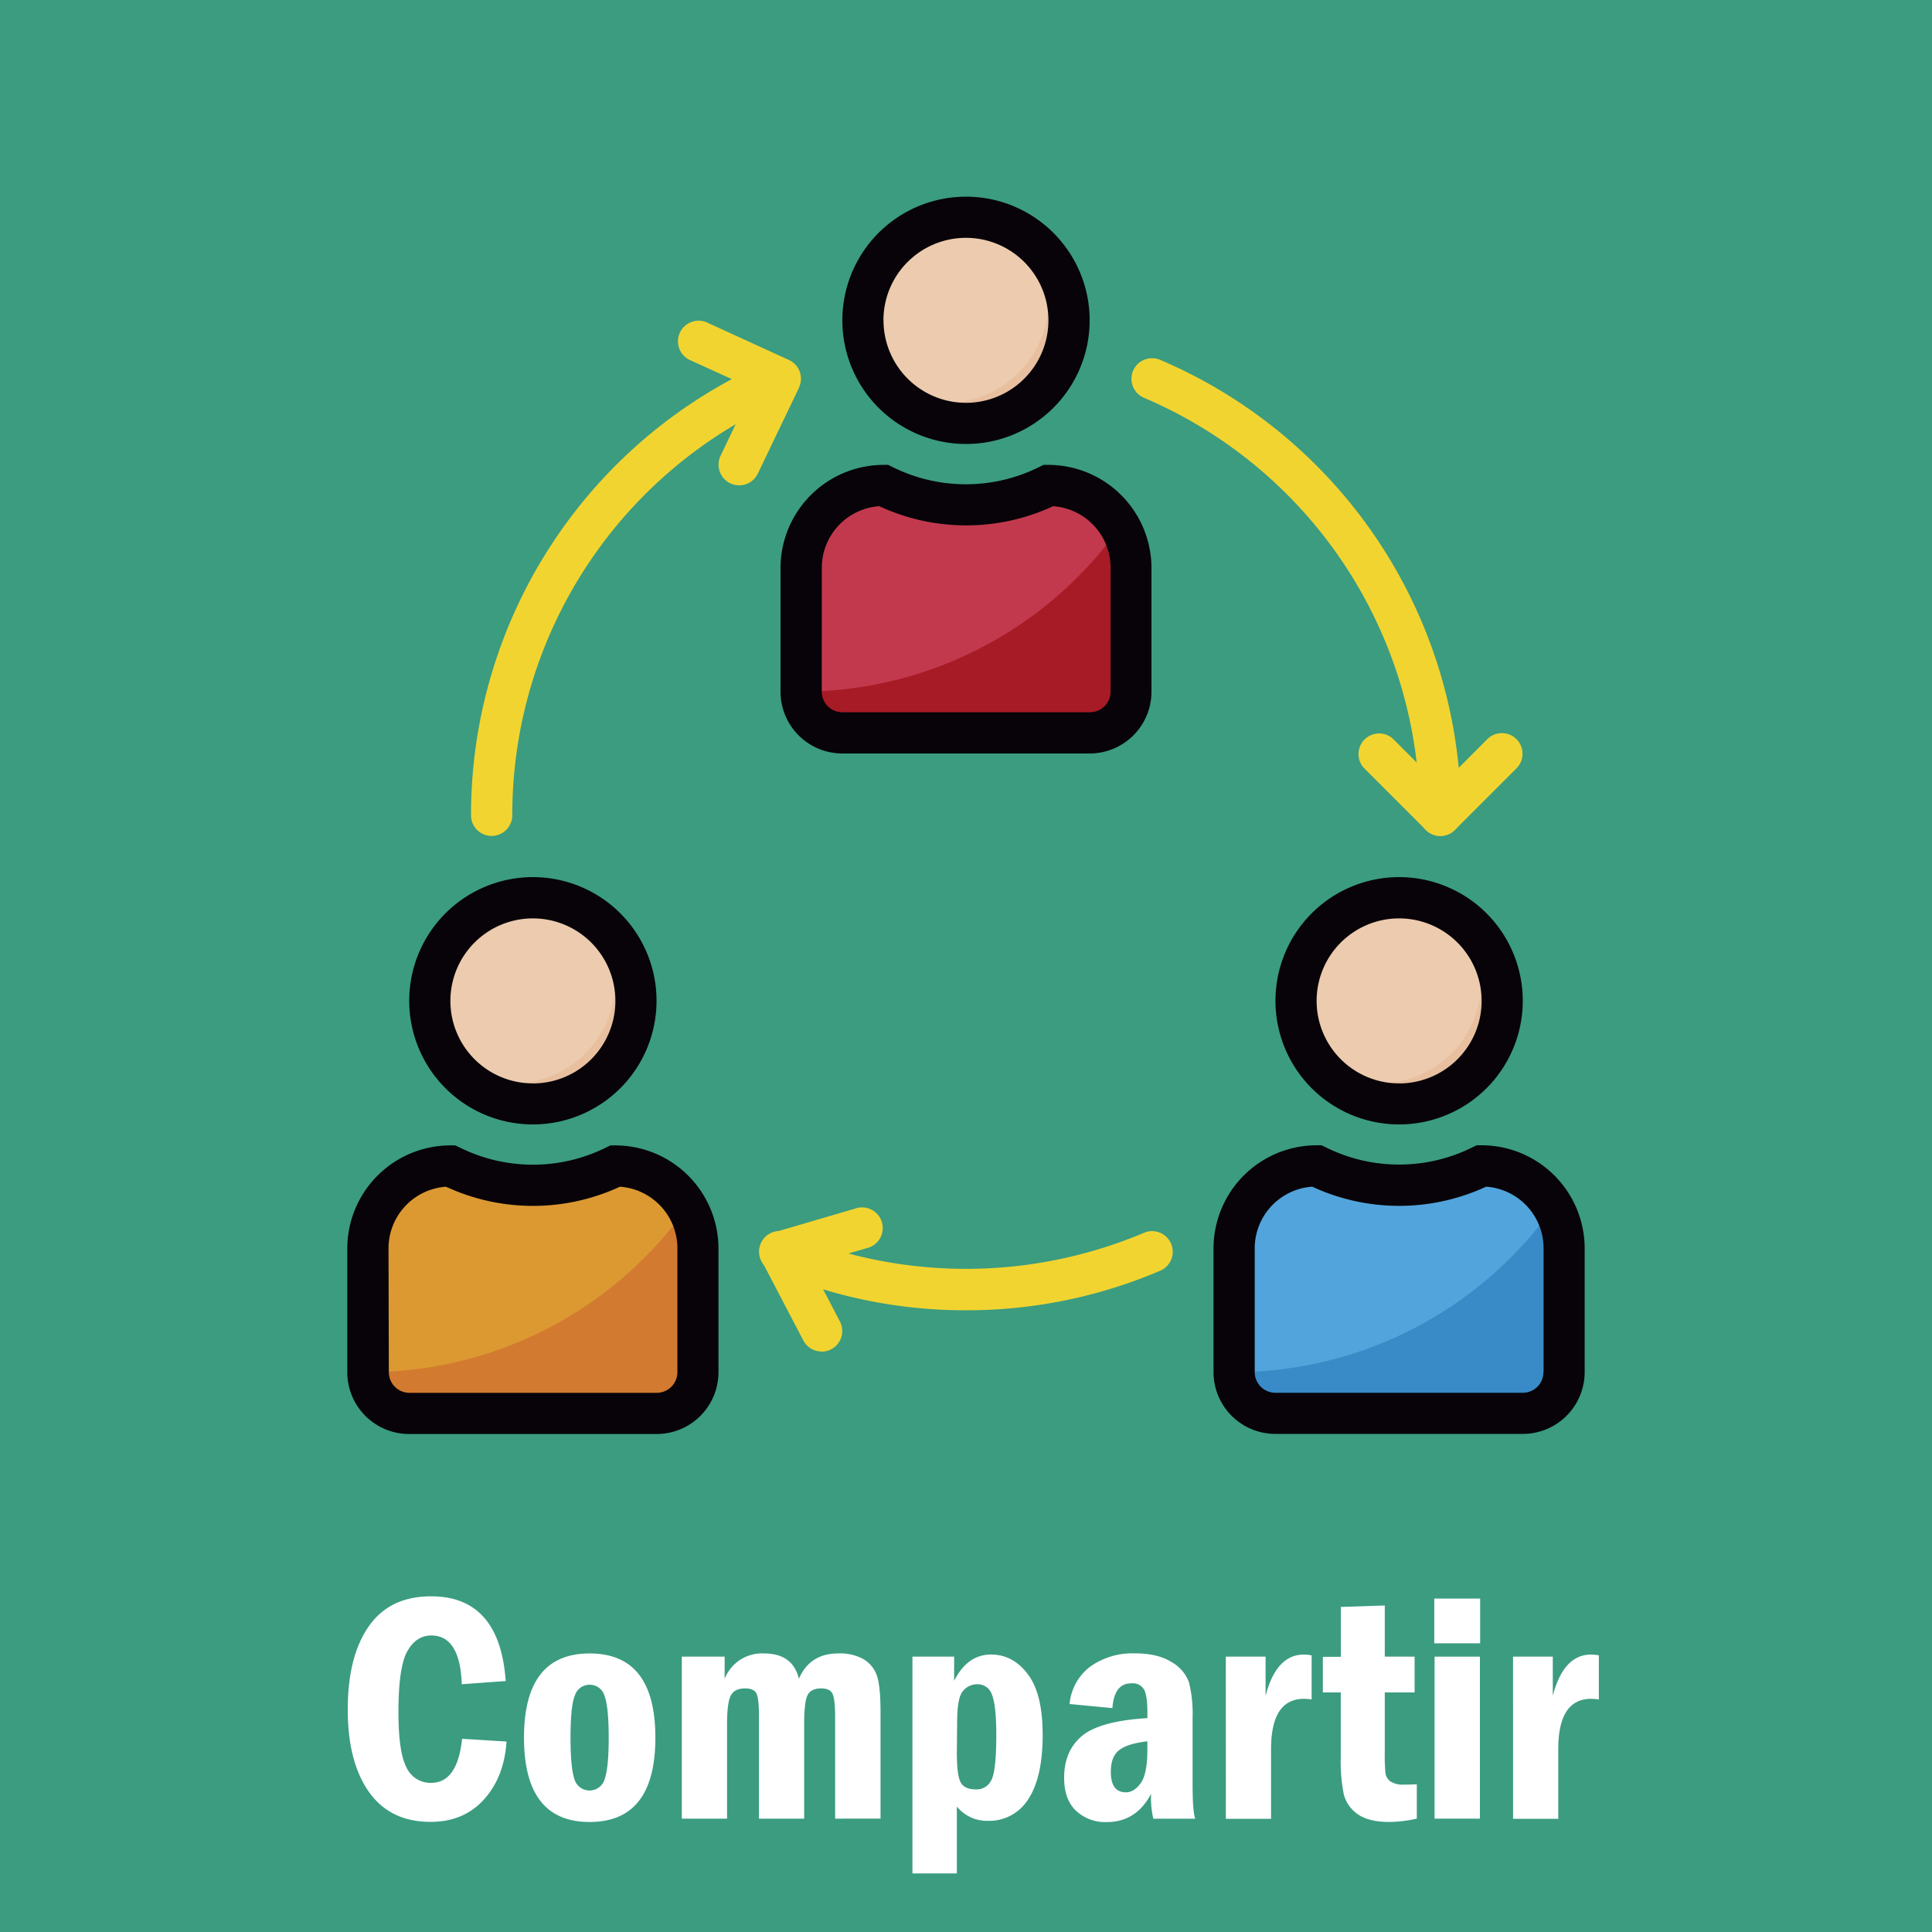 <svg id="Layer_1" data-name="Layer 1" xmlns="http://www.w3.org/2000/svg" viewBox="0 0 500 500"><defs><style>.cls-1{fill:#3b9c80;}.cls-2{fill:#fff;}.cls-3{fill:#c2394d;}.cls-4{fill:#eccbaf;}.cls-5{fill:#f2d430;}.cls-6{fill:#e8c0a0;}.cls-7{fill:#a71b26;}.cls-8{fill:#dc9932;}.cls-9{fill:#d27b30;}.cls-10{fill:#52a4dc;}.cls-11{fill:#388bc7;}.cls-12{fill:#070308;}</style></defs><title>compartir</title><rect class="cls-1" width="500" height="500"/><path class="cls-2" d="M119.59,450l11.5.71q-.61,9.21-5.85,15t-13.82,5.79q-10.45,0-15.94-7.76T90,442.39q0-13.72,5.44-21.5t16.14-7.76q17.73,0,19.3,21.92l-11.37.83q-.45-12.61-7.89-12.62c-2.6,0-4.66,1.36-6.2,4.07s-2.3,8-2.3,15.77q0,10.45,2.11,14.38a6.81,6.81,0,0,0,6.35,3.92Q118.39,461.4,119.59,450Z"/><path class="cls-2" d="M169.61,449.7q0,21.82-17,21.83t-17-21.83q0-21.79,17-21.79T169.61,449.7Zm-12.08,0q0-8-1.1-10.85a3.89,3.89,0,0,0-3.82-2.83,3.93,3.93,0,0,0-3.8,2.69q-1.16,2.67-1.16,11,0,7.69,1,10.68a4.07,4.07,0,0,0,7.85,0Q157.53,457.45,157.53,449.72Z"/><path class="cls-2" d="M176.45,428.74h11.09v5.73a10.38,10.38,0,0,1,10.16-6.56q7.49,0,9.05,6.56,2.83-6.56,10.19-6.56a12.48,12.48,0,0,1,6.55,1.49,7.94,7.94,0,0,1,3.39,4.09q1,2.6,1,9.78v27.39H216.13V444.47q0-4.7-.66-6.1c-.44-.94-1.43-1.41-2.95-1.41-1.82,0-3,.61-3.57,1.84s-.83,3.72-.83,7.45v24.41h-11.7V444.1c0-3-.22-4.93-.64-5.81s-1.41-1.33-2.93-1.33c-1.88,0-3.13.64-3.76,1.93s-.93,3.74-.93,7.36v24.41H176.45Z"/><path class="cls-2" d="M236.14,428.74h10.79V435q3.44-6.81,9.53-6.81c3.83,0,7,1.71,9.57,5.13s3.81,8.64,3.81,15.66q0,11-3.73,16.65a11.9,11.9,0,0,1-10.48,5.6,10,10,0,0,1-8-3.7v17.31H236.14Zm11.49,24.75c0,4,.33,6.61,1,7.81s2,1.8,4,1.8a4.19,4.19,0,0,0,3.93-2.4q1.27-2.4,1.28-11.64,0-7.71-1.12-10.45a3.85,3.85,0,0,0-3.76-2.73,4.79,4.79,0,0,0-3.72,1.72q-1.53,1.71-1.53,8Z"/><path class="cls-2" d="M287.89,442.06,276.81,441a13.63,13.63,0,0,1,5.38-9.71,18.84,18.84,0,0,1,11.55-3.4q5.89,0,9.47,2.26a9.91,9.91,0,0,1,4.5,5.25,33.67,33.67,0,0,1,.93,9.25v16.73q0,7.8.71,9.3H298.48a23.3,23.3,0,0,1-.58-6.44q-3.86,7.32-11.48,7.31a11,11,0,0,1-7.95-2.93q-3.08-2.93-3.07-8.53,0-7,4.64-10.85t16.9-4.59v-1.57c0-2.8-.28-4.73-.85-5.81a3.35,3.35,0,0,0-3.28-1.62C289.83,435.63,288.2,437.77,287.89,442.06Zm9.05,8.59q-5.1.59-7.28,2.26c-1.46,1.12-2.18,3-2.18,5.65q0,5.29,3.9,5.29,2.12,0,3.84-2.38t1.72-8.75Z"/><path class="cls-2" d="M317.24,428.74h10.29v10.13q2.78-10.67,9.92-10.67a11,11,0,0,1,2,.21v11.41a17,17,0,0,0-1.95-.17q-8.55,0-8.55,13v18.06h-11.7Z"/><path class="cls-2" d="M347,415.87l11.38-.37v13.24h7.72V438h-7.72v15.4a51.27,51.27,0,0,0,.18,5.54A3.27,3.27,0,0,0,359.8,461a5.71,5.71,0,0,0,3.55.85c.88,0,2,0,3.32-.08v8.88a33,33,0,0,1-7.14.87c-3.54,0-6.26-.68-8.14-2a9,9,0,0,1-3.61-5.11,43.48,43.48,0,0,1-.79-9.75V438h-4.64v-9.21H347Z"/><path class="cls-2" d="M383.06,425.29H371.19V413.71h11.87Zm-11.79,3.45H383v41.92H371.27Z"/><path class="cls-2" d="M391.57,428.74h10.29v10.13q2.79-10.67,9.92-10.67a10.88,10.88,0,0,1,2,.21v11.41a16.66,16.66,0,0,0-1.95-.17q-8.55,0-8.55,13v18.06h-11.7Z"/><path class="cls-3" d="M207.3,179V147a21.35,21.35,0,0,1,21.35-21.35h0a47.74,47.74,0,0,0,42.7,0h0A21.35,21.35,0,0,1,292.7,147v32A10.68,10.68,0,0,1,282,189.65H218A10.67,10.67,0,0,1,207.3,179Z"/><circle class="cls-4" cx="250" cy="82.9" r="26.69"/><path class="cls-5" d="M127.24,216.34A5.34,5.34,0,0,1,121.9,211a128,128,0,0,1,78-117.92,5.34,5.34,0,0,1,4.18,9.82h0A117.3,117.3,0,0,0,132.58,211,5.35,5.35,0,0,1,127.24,216.34Z"/><path class="cls-5" d="M372.76,216.34a5.35,5.35,0,0,1-5.34-5.34,117.29,117.29,0,0,0-71.48-108.1,5.34,5.34,0,0,1,4.19-9.82A128,128,0,0,1,378.1,211,5.34,5.34,0,0,1,372.76,216.34Z"/><path class="cls-5" d="M250,339.1a127.39,127.39,0,0,1-50.13-10.18,5.34,5.34,0,1,1,4.18-9.82,118.41,118.41,0,0,0,91.89,0,5.34,5.34,0,1,1,4.19,9.82A127.39,127.39,0,0,1,250,339.1Z"/><path class="cls-5" d="M212.64,349.77a5.33,5.33,0,0,1-4.74-2.86l-10.68-20.43a5.34,5.34,0,0,1,2.26-7.2,5.56,5.56,0,0,1,1-.39l21.35-6.26a5.34,5.34,0,0,1,3,10.24L209.7,327.3,217.37,342a5.33,5.33,0,0,1-4.73,7.8Z"/><path class="cls-5" d="M372.76,216.34a5.3,5.3,0,0,1-3.77-1.57l-16-16a5.34,5.34,0,0,1,7.54-7.55l12.24,12.24L385,191.21a5.34,5.34,0,0,1,7.55,7.55l-16,16A5.27,5.27,0,0,1,372.76,216.34Z"/><path class="cls-5" d="M191.29,125.6a5.28,5.28,0,0,1-2.31-.53,5.35,5.35,0,0,1-2.5-7.12l8.32-17.37-16.4-7.47a5.34,5.34,0,0,1,4.43-9.71l21.35,9.76a5.34,5.34,0,0,1,2.62,7.08l0,.06-10.68,22.28A5.33,5.33,0,0,1,191.29,125.6Z"/><path class="cls-6" d="M266,61.62a26.58,26.58,0,0,1-37.24,37.23A26.62,26.62,0,0,0,271.44,67.1,26.9,26.9,0,0,0,266,61.62Z"/><circle class="cls-4" cx="362.09" cy="259.04" r="26.69"/><path class="cls-6" d="M378,237.75A26.57,26.57,0,0,1,340.8,275,26.61,26.61,0,1,0,378,237.75Z"/><circle class="cls-4" cx="137.91" cy="259.04" r="26.69"/><path class="cls-6" d="M153.86,237.75A26.58,26.58,0,0,1,116.63,275a26.61,26.61,0,1,0,37.23-37.24Z"/><path class="cls-7" d="M207.3,179A10.67,10.67,0,0,0,218,189.65h64A10.68,10.68,0,0,0,292.7,179V147a21.12,21.12,0,0,0-2.9-10.56A101.2,101.2,0,0,1,207.3,179Z"/><path class="cls-8" d="M95.21,355.11v-32a21.35,21.35,0,0,1,21.35-21.35h0a47.74,47.74,0,0,0,42.7,0h0a21.35,21.35,0,0,1,21.35,21.35v32a10.67,10.67,0,0,1-10.67,10.68h-64A10.68,10.68,0,0,1,95.21,355.11Z"/><path class="cls-9" d="M95.21,355.11a10.68,10.68,0,0,0,10.68,10.68h64.05a10.67,10.67,0,0,0,10.67-10.68v-32a21.06,21.06,0,0,0-2.9-10.56A101.2,101.2,0,0,1,95.21,355.11Z"/><path class="cls-10" d="M319.39,355.11v-32a21.35,21.35,0,0,1,21.35-21.35h0a47.74,47.74,0,0,0,42.7,0h0a21.35,21.35,0,0,1,21.35,21.35v32a10.68,10.68,0,0,1-10.68,10.68H330.06A10.67,10.67,0,0,1,319.39,355.11Z"/><path class="cls-11" d="M319.39,355.11a10.67,10.67,0,0,0,10.67,10.68h64.05a10.68,10.68,0,0,0,10.68-10.68v-32a21.16,21.16,0,0,0-2.9-10.56A101.23,101.23,0,0,1,319.39,355.11Z"/><path class="cls-12" d="M282,82.9a32,32,0,1,0-32,32A32,32,0,0,0,282,82.9Zm-53.37,0A21.35,21.35,0,1,1,250,104.25,21.35,21.35,0,0,1,228.65,82.9Z"/><path class="cls-12" d="M202,147v32a16,16,0,0,0,16,16h64a16,16,0,0,0,16-16V147a26.73,26.73,0,0,0-26.69-26.69h-1.26l-1.13.56a42.51,42.51,0,0,1-37.92,0l-1.13-.56h-1.26A26.73,26.73,0,0,0,202,147Zm10.68,0a16,16,0,0,1,14.87-16,53.42,53.42,0,0,0,45,0,16,16,0,0,1,14.87,16v32a5.34,5.34,0,0,1-5.34,5.33H218a5.33,5.33,0,0,1-5.33-5.33Z"/><path class="cls-12" d="M362.09,227a32,32,0,1,0,32,32A32,32,0,0,0,362.09,227Zm0,53.38A21.35,21.35,0,1,1,383.44,259,21.35,21.35,0,0,1,362.09,280.39Z"/><path class="cls-12" d="M383.44,296.4h-1.26l-1.13.53a42.53,42.53,0,0,1-37.93,0L342,296.4h-1.25a26.71,26.71,0,0,0-26.69,26.69v32a16,16,0,0,0,16,16h64.05a16,16,0,0,0,16-16v-32A26.71,26.71,0,0,0,383.44,296.4Zm16,58.71a5.34,5.34,0,0,1-5.34,5.34H330.06a5.35,5.35,0,0,1-5.34-5.34v-32a16,16,0,0,1,14.88-16,53.47,53.47,0,0,0,45,0,16,16,0,0,1,14.88,16v32Z"/><path class="cls-12" d="M137.91,227a32,32,0,1,0,32,32A32,32,0,0,0,137.91,227Zm0,53.38A21.35,21.35,0,1,1,159.26,259,21.35,21.35,0,0,1,137.91,280.39Z"/><path class="cls-12" d="M105.89,371.12h64.05a16,16,0,0,0,16-16v-32a26.72,26.72,0,0,0-26.69-26.69H158l-1.12.53a42.53,42.53,0,0,1-37.93,0l-1.13-.53h-1.26a26.71,26.71,0,0,0-26.68,26.69v32A16,16,0,0,0,105.89,371.12Zm-5.34-48a16,16,0,0,1,14.88-16,53.47,53.47,0,0,0,45,0,16,16,0,0,1,14.88,16v32a5.35,5.35,0,0,1-5.34,5.34h-64a5.34,5.34,0,0,1-5.34-5.34Z"/></svg>